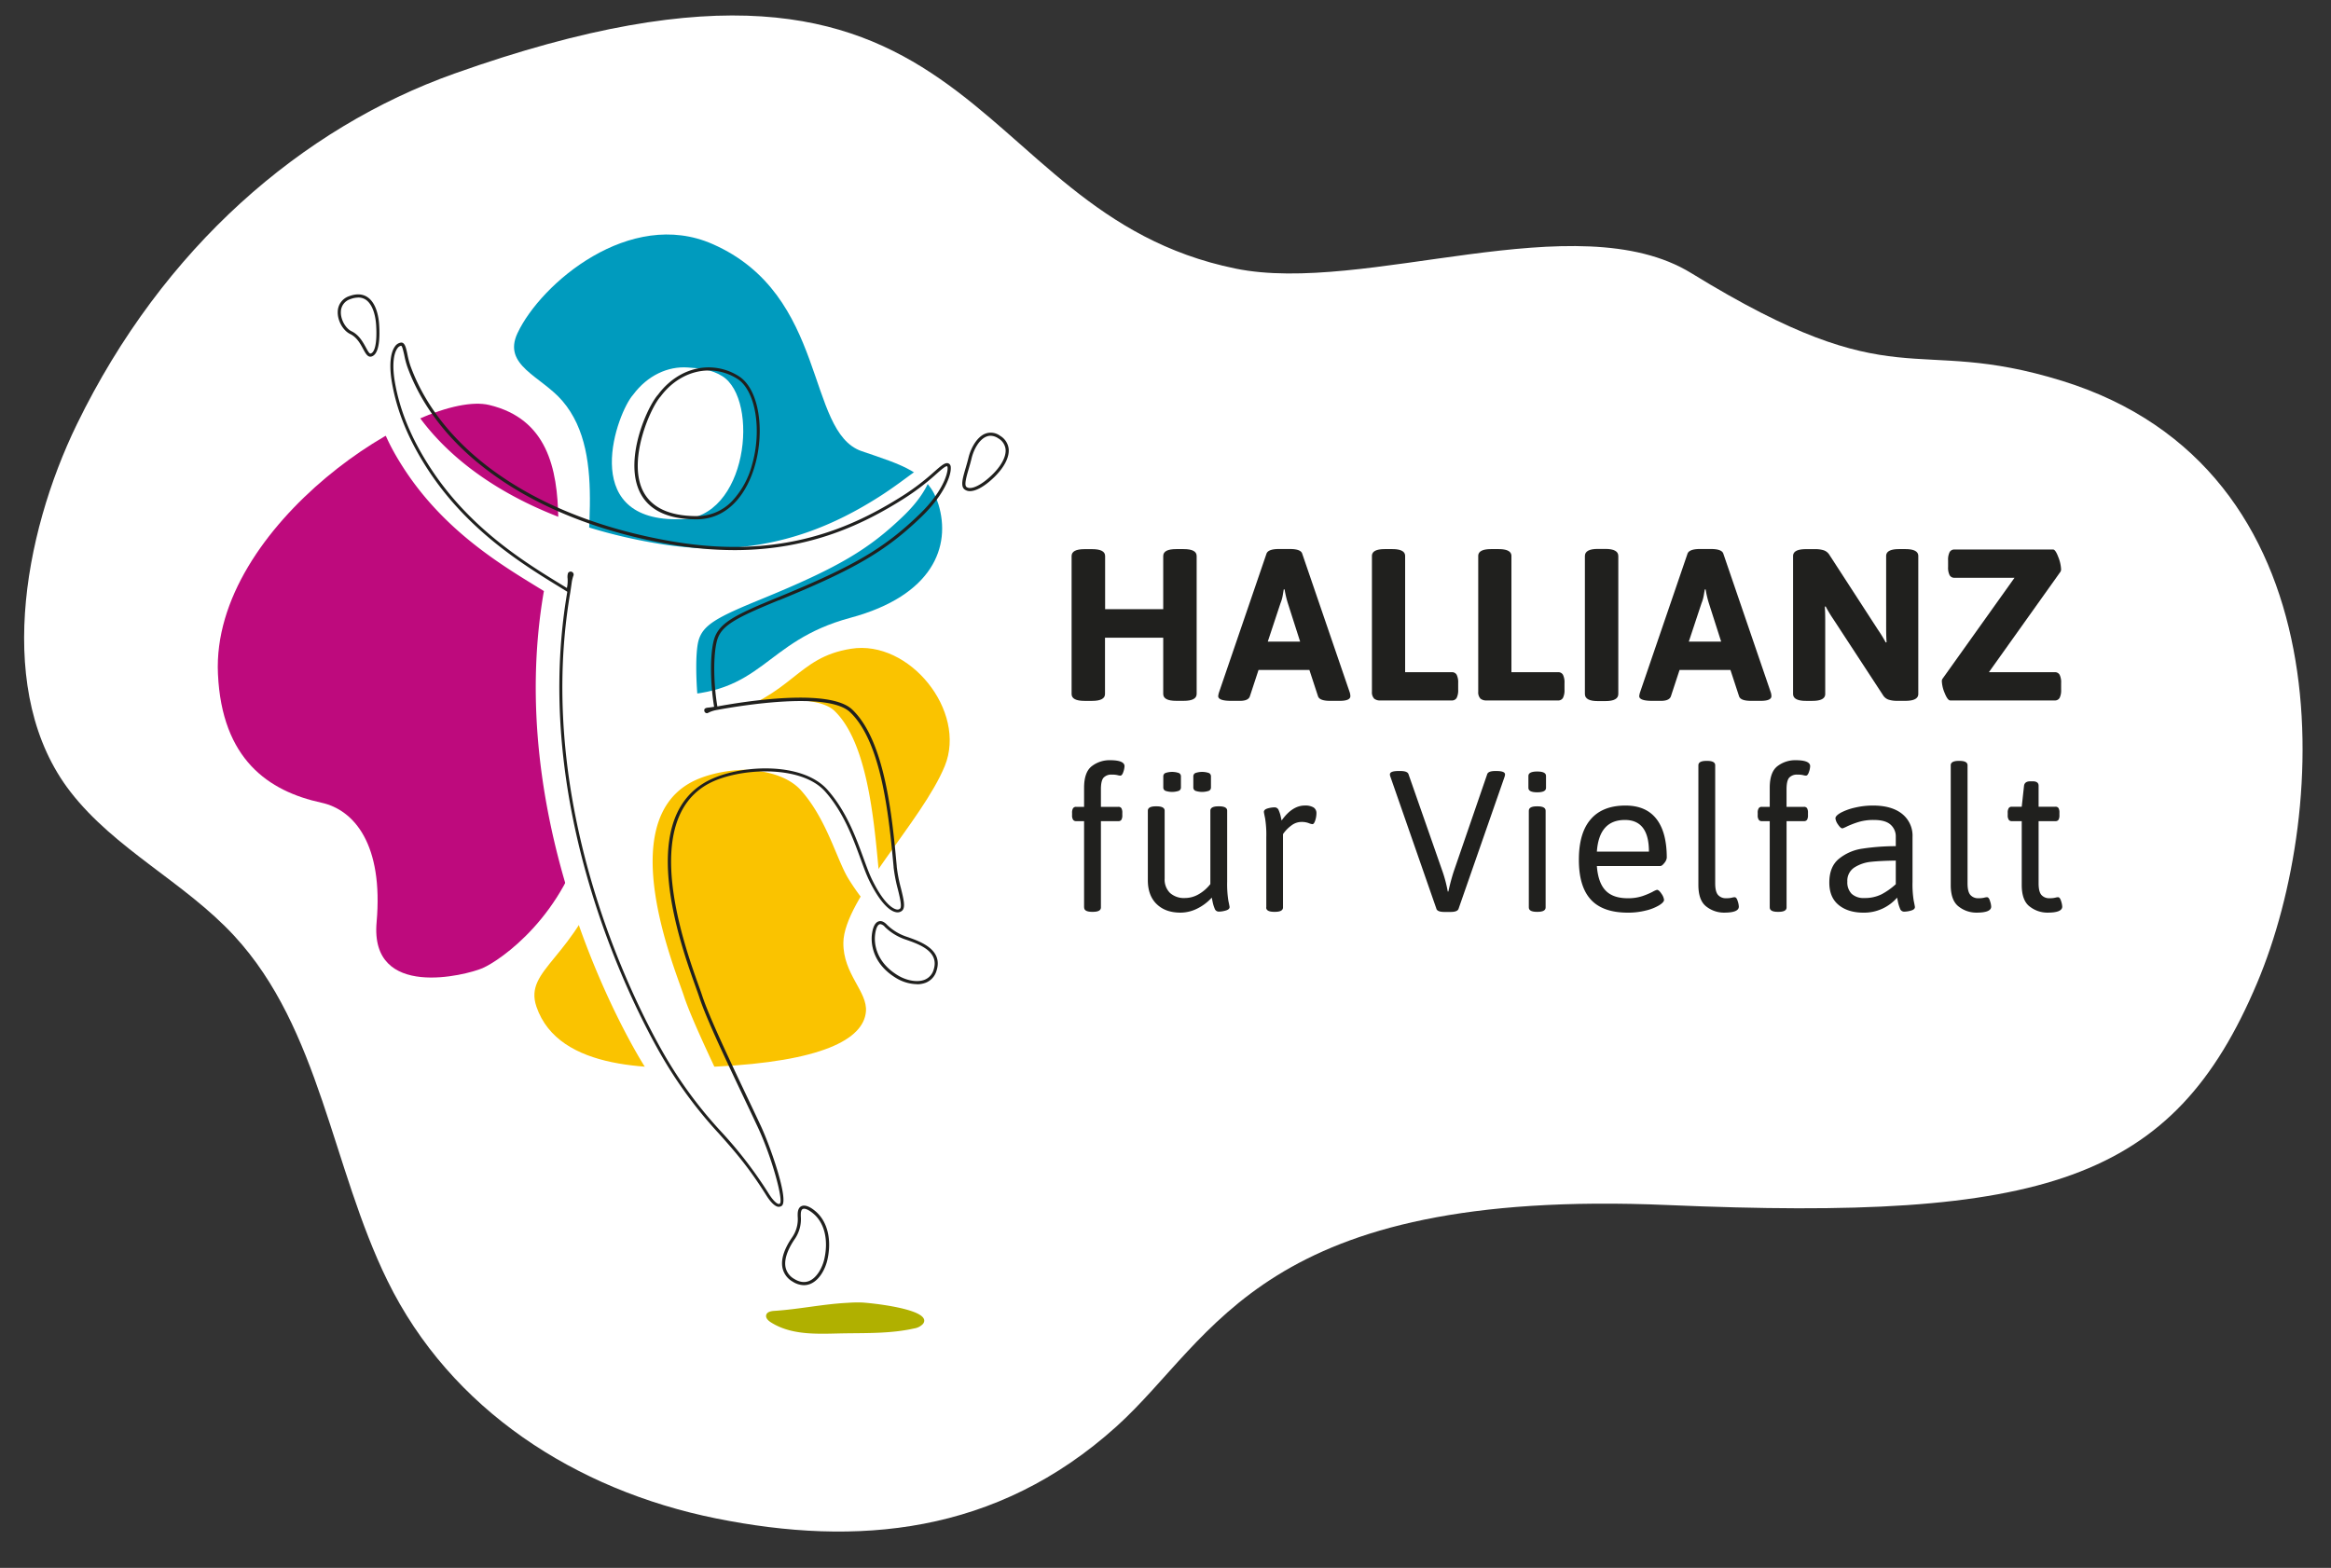 <svg id="Ebene_1" data-name="Ebene 1" xmlns="http://www.w3.org/2000/svg" viewBox="0 0 1013.78 682.01"><rect x="0" y="0" width="1013.78" height="682.01" fill="#333333" stroke="none"/><desc>Hallianz für Vielfalt – Halle/Saale</desc>
<defs><style>.cls-1{fill:#fff;}.cls-2{fill:#009bbe;}.cls-3{fill:#fac300;}.cls-4{fill:#be0a7d;}.cls-5{fill:#20201e;}.cls-6{fill:#b0b000;}</style></defs><path class="cls-1" d="M33.43,184.57C9.9,232.94-2.3,301.84,30.6,344.39c19.4,25.09,49.74,39.38,71.26,62.68,37.4,40.49,42.4,100.61,66.68,150.09,27.45,56,81.78,91,142.89,103.34s121.87,7.15,174.14-40c43.17-39,62.93-103.92,239.83-96.31,163.56,7,219.74-10,256.28-96.69,32-75.88,38.33-223.68-84.81-261.82-66.36-20.55-70.84,8.72-161.29-46.86-49.88-30.65-142.12,9.52-198.28-2C416.58,92.1,428.68-50.13,197.65,32,131.32,55.58,70.87,107.62,33.43,184.57Z"/><path class="cls-2" d="M225.06,144.93c-6.6,14.06,10.22,18.65,19.5,29.43,20.7,24.06,7.36,66.41,11.71,92.38,3,17.72,15,35.76,34.6,35.76,41.57,0,40.62-23.43,79-33.77,35.79-9.63,43.88-31,38.26-49.37-4.24-13.87-15.48-17-33.39-23.11-24.42-8.4-14.54-68-64.84-90.09C274,90.36,235.26,123.21,225.06,144.93Z"/><path class="cls-3" d="M366.79,410.07c.2-19.07,34.37-53,44.11-76.87s-15.39-55.05-40.75-51c-24,3.78-24.8,20.24-57.16,29.42-17.58,5-25.32-2.16-35.1,5.27-8.23,6.25-2.39,24.06-14.26,60.18-13.2,40.15-36,44.19-30.33,60.82,9.67,28.34,51.78,27.35,77.84,26.09,46.12-2.25,64.37-11.78,65.46-23.91C377.39,431.32,366.65,423.77,366.79,410.07Z"/><path class="cls-4" d="M212.79,176.17c50,12,19,85,33.23,107.91,13.29,21.39,19.77,28.09,8.77,76.09-8.71,38-37.15,57.63-45,61-7,3-49,13.88-46-20s-9.77-48.91-24-52c-23-5-43.29-18.82-45-56C91.79,228.17,184,169.26,212.79,176.17Z"/><path class="cls-5" d="M466.05,301.88v-60q0-3,5.62-3H475q5.63,0,5.63,3V265H505.9V241.86q0-3,5.63-3h3.28q5.63,0,5.63,3v60q0,3-5.63,3h-3.28q-5.62,0-5.63-3V277.4H480.58v24.48q0,3-5.63,3h-3.28q-5.62,0-5.62-3"/><path class="cls-5" d="M529.81,302.81a8.19,8.19,0,0,1,.37-1.68l20.64-60.31q.75-2,5.34-2H561c3.12,0,4.91.65,5.34,2L587,301.13a5.81,5.81,0,0,1,.29,1.68c0,1.38-1.57,2.06-4.69,2.06h-4.13q-4.59,0-5.25-2l-3.75-11.44H547.35l-3.76,11.44q-.65,2-4.31,2h-3.75c-3.81,0-5.72-.68-5.72-2.06m35.63-23.72L560.1,262.4a43.32,43.32,0,0,1-1.41-6h-.37c-.06.38-.21,1.21-.42,2.49a16.63,16.63,0,0,1-1,3.52l-5.53,16.69Z"/><path class="cls-5" d="M597.56,303.8a3.93,3.93,0,0,1-.89-2.86V241.86c0-2,1.87-3,5.63-3h3.18c3.76,0,5.63,1,5.63,3V292.4h20.26a2.31,2.31,0,0,1,2.16,1.13,7.45,7.45,0,0,1,.65,3.56V300a7.43,7.43,0,0,1-.65,3.56,2.31,2.31,0,0,1-2.16,1.13h-31a3.93,3.93,0,0,1-2.86-.89"/><path class="cls-5" d="M643.79,303.8a3.93,3.93,0,0,1-.89-2.86V241.86c0-2,1.88-3,5.63-3h3.19c3.75,0,5.62,1,5.62,3V292.4H677.6a2.31,2.31,0,0,1,2.16,1.13,7.44,7.44,0,0,1,.66,3.56V300a7.41,7.41,0,0,1-.66,3.56,2.31,2.31,0,0,1-2.16,1.13h-31a4,4,0,0,1-2.86-.89"/><path class="cls-5" d="M689.29,301.88v-60q0-3.11,5.62-3.1h3.29q5.63,0,5.62,3.1v60q0,3.09-5.62,3.09h-3.29q-5.62,0-5.62-3.09"/><path class="cls-5" d="M712.92,302.81a8.19,8.19,0,0,1,.37-1.68l20.64-60.31c.49-1.31,2.28-2,5.34-2h4.88q4.68,0,5.34,2l20.63,60.31a5.81,5.81,0,0,1,.29,1.68c0,1.38-1.57,2.06-4.69,2.06h-4.13c-3.07,0-4.81-.65-5.25-2l-3.75-11.44H730.46l-3.76,11.44c-.44,1.31-1.87,2-4.31,2h-3.75c-3.81,0-5.72-.68-5.72-2.06m35.63-23.72-5.34-16.69a43.32,43.32,0,0,1-1.41-6h-.37q-.1.57-.42,2.49a16.63,16.63,0,0,1-1,3.52l-5.53,16.69Z"/><path class="cls-5" d="M779.83,301.88v-60q0-3,5.63-3h4a11.79,11.79,0,0,1,3.75.51,4.67,4.67,0,0,1,2.44,2l21.1,32.54a59.35,59.35,0,0,1,3.38,5.53l.37-.09c-.12-1.44-.19-3.57-.19-6.38V241.86q0-3,5.63-3h2.72q5.63,0,5.63,3v60q0,3-5.63,3h-3.56a11.88,11.88,0,0,1-3.76-.52,4.6,4.6,0,0,1-2.43-2l-21.57-33A56.09,56.09,0,0,1,794,263.8l-.37.1c.12,1.43.18,3.56.18,6.37v31.61q0,3-5.62,3h-2.72q-5.62,0-5.63-3"/><path class="cls-5" d="M845.8,301.55a14.74,14.74,0,0,1-1.27-5.21,2,2,0,0,1,.19-.93l31.42-44.08H850.06a2.31,2.31,0,0,1-2.15-1.13,7.29,7.29,0,0,1-.66-3.56v-2.91a7.32,7.32,0,0,1,.66-3.56,2.31,2.31,0,0,1,2.15-1.13h42.86c.69,0,1.44,1.1,2.26,3.29a16.19,16.19,0,0,1,1.21,5.34,2,2,0,0,1-.46,1.31L865,292.4h28.6a2.31,2.31,0,0,1,2.16,1.13,7.45,7.45,0,0,1,.65,3.56V300a7.43,7.43,0,0,1-.65,3.56,2.29,2.29,0,0,1-2.16,1.13H848.19c-.75,0-1.55-1.05-2.39-3.14"/><path class="cls-5" d="M471.48,394.73V357.19H468a1.5,1.5,0,0,1-1.31-.61,3.51,3.51,0,0,1-.43-2v-1a3.57,3.57,0,0,1,.43-2,1.52,1.52,0,0,1,1.31-.61h3.48v-8.27q0-6.87,3.4-9.45a12.65,12.65,0,0,1,7.83-2.57c4.24,0,6.36.88,6.36,2.62a8.72,8.72,0,0,1-.52,2.48c-.35,1.07-.78,1.61-1.31,1.61a5.17,5.17,0,0,1-1.26-.22,10.74,10.74,0,0,0-2.48-.22,4.58,4.58,0,0,0-3.48,1.27c-.82.84-1.22,2.56-1.22,5.18v7.57h7.57a1.49,1.49,0,0,1,1.35.61,3.9,3.9,0,0,1,.39,2v1a3.84,3.84,0,0,1-.39,2,1.47,1.47,0,0,1-1.35.61H478.8v37.54c0,1.27-1.16,1.91-3.49,1.91H475c-2.33,0-3.49-.64-3.49-1.91"/><path class="cls-5" d="M503,393.24q-3.79-3.74-3.79-10.36V352.66c0-1.27,1.16-1.91,3.48-1.91h.35c2.32,0,3.48.64,3.48,1.91v29.53a8.22,8.22,0,0,0,2.31,6.22,9.11,9.11,0,0,0,6.58,2.22A11.8,11.8,0,0,0,521.3,389a17.21,17.21,0,0,0,5.1-4.44V352.66c0-1.27,1.16-1.91,3.48-1.91h.35c2.32,0,3.48.64,3.48,1.91v30.92a45.89,45.89,0,0,0,.52,8.23c.35,1.65.53,2.57.53,2.74,0,.7-.56,1.21-1.66,1.52a11,11,0,0,1-3.05.48,1.88,1.88,0,0,1-1.78-1.34,14.85,14.85,0,0,1-.87-2.84l-.39-1.91a21.15,21.15,0,0,1-6.36,4.79,16.35,16.35,0,0,1-7.23,1.74q-6.61,0-10.4-3.75M506.85,344a1.55,1.55,0,0,1-.92-1.44v-4.87a1.55,1.55,0,0,1,.92-1.44,9.09,9.09,0,0,1,5.83,0,1.55,1.55,0,0,1,.92,1.44v4.87a1.55,1.55,0,0,1-.92,1.44,9.09,9.09,0,0,1-5.83,0m13.06,0a1.55,1.55,0,0,1-.92-1.44v-4.87a1.55,1.55,0,0,1,.92-1.44,9.12,9.12,0,0,1,5.84,0,1.55,1.55,0,0,1,.91,1.44v4.87a1.55,1.55,0,0,1-.91,1.44,9.12,9.12,0,0,1-5.84,0"/><path class="cls-5" d="M550.73,394.73V364.16a44.72,44.72,0,0,0-.53-8.23c-.35-1.66-.52-2.57-.52-2.74q0-1.05,1.65-1.53a11.4,11.4,0,0,1,3-.47,1.88,1.88,0,0,1,1.79,1.26,14.69,14.69,0,0,1,.87,2.65l.39,1.83q4.62-6.53,10.1-6.53a7,7,0,0,1,3.79.83,2.86,2.86,0,0,1,1.26,2.57,10,10,0,0,1-.52,3.09c-.35,1.07-.75,1.61-1.22,1.61a6.15,6.15,0,0,1-1.7-.48,8.72,8.72,0,0,0-3.09-.48,7.25,7.25,0,0,0-4.35,1.53,15.33,15.33,0,0,0-3.66,3.78v31.88c0,1.27-1.16,1.91-3.48,1.91h-.35c-2.32,0-3.48-.64-3.48-1.91"/><path class="cls-5" d="M624.69,395.25,604.75,338a3.23,3.23,0,0,1-.26-1.13c0-1,1.24-1.48,3.74-1.48h.87c2,0,3.19.46,3.48,1.39l14.89,42.58a57.84,57.84,0,0,1,2.18,8.45h.26c.7-3.19,1.46-6,2.27-8.53l14.62-42.5c.3-.93,1.46-1.39,3.49-1.39h.52c2.5,0,3.75.49,3.75,1.48a4.11,4.11,0,0,1-.27,1.22l-19.94,57.21c-.29.93-1.45,1.39-3.48,1.39h-2.7c-2,0-3.19-.46-3.48-1.39"/><path class="cls-5" d="M664.72,342.74v-5.23c0-1.27,1.28-1.91,3.83-1.91s3.83.64,3.83,1.91v5.23c0,1.27-1.27,1.91-3.83,1.91s-3.83-.64-3.83-1.91m.18,52V352.67q0-1.92,3.48-1.92h.35q3.48,0,3.48,1.92v42.06c0,1.27-1.16,1.91-3.48,1.91h-.35c-2.32,0-3.48-.64-3.48-1.91"/><path class="cls-5" d="M691.89,391.33q-5.22-5.65-5.22-17.33t5.13-17.59q5.15-6,15.15-6,8.89,0,13.42,5.79t4.53,16.94a4.22,4.22,0,0,1-1,2.18c-.7.93-1.31,1.39-1.83,1.39H694.5q.53,7.23,3.75,10.62c2.14,2.27,5.37,3.4,9.66,3.4a19.8,19.8,0,0,0,6.32-.91,32.65,32.65,0,0,0,4.4-1.83,9.51,9.51,0,0,1,2-.92c.58,0,1.23.58,2,1.75a5.81,5.81,0,0,1,1.08,2.61c0,.69-.72,1.49-2.17,2.39a20.42,20.42,0,0,1-5.79,2.26A31.33,31.33,0,0,1,708,397q-10.89,0-16.11-5.66m25.25-20.9q0-13.76-10.45-13.76-11.22,0-12.19,13.76Z"/><path class="cls-5" d="M742.09,394.33c-2.29-1.76-3.44-4.89-3.44-9.36V332.9c0-1.28,1.16-1.92,3.49-1.92h.34q3.48,0,3.48,1.92v51.38c0,2.43.43,4.12,1.27,5.05a4.4,4.4,0,0,0,3.44,1.39,10.2,10.2,0,0,0,2.48-.22,5.71,5.71,0,0,1,1.26-.22c.53,0,1,.54,1.31,1.62a8.66,8.66,0,0,1,.52,2.48q0,2.61-6.35,2.61a12.44,12.44,0,0,1-7.8-2.66"/><path class="cls-5" d="M769.68,394.73V357.19h-3.49a1.48,1.48,0,0,1-1.3-.61,3.42,3.42,0,0,1-.44-2v-1a3.48,3.48,0,0,1,.44-2,1.5,1.5,0,0,1,1.3-.61h3.49v-8.27q0-6.87,3.39-9.45a12.66,12.66,0,0,1,7.84-2.57c4.23,0,6.35.88,6.35,2.62a8.72,8.72,0,0,1-.52,2.48c-.35,1.07-.78,1.61-1.3,1.61a5.23,5.23,0,0,1-1.27-.22,10.68,10.68,0,0,0-2.48-.22,4.58,4.58,0,0,0-3.48,1.27c-.81.84-1.22,2.56-1.22,5.18v7.57h7.58a1.51,1.51,0,0,1,1.35.61,3.9,3.9,0,0,1,.39,2v1a3.84,3.84,0,0,1-.39,2,1.49,1.49,0,0,1-1.35.61H777v37.54c0,1.27-1.16,1.91-3.48,1.91h-.35c-2.32,0-3.48-.64-3.48-1.91"/><path class="cls-5" d="M799.68,393.68c-2.72-2.2-4.09-5.46-4.09-9.75q0-6.89,4.14-10.32a20.87,20.87,0,0,1,10.14-4.44,96.78,96.78,0,0,1,14.63-1.09V364a6.77,6.77,0,0,0-2.26-5.27q-2.26-2.06-7.32-2.05a22.16,22.16,0,0,0-6.7.91,39.74,39.74,0,0,0-4.79,1.83,15.61,15.61,0,0,1-2.09.92c-.58,0-1.23-.58-2-1.74a5.72,5.72,0,0,1-1.09-2.62c0-.75.77-1.56,2.31-2.44a24.68,24.68,0,0,1,6.14-2.22,33.93,33.93,0,0,1,7.92-.91q8.1,0,12.63,3.62a12.13,12.13,0,0,1,4.53,10.05v19.51a45,45,0,0,0,.52,8.23c.35,1.65.52,2.57.52,2.74,0,.7-.55,1.21-1.65,1.52a11,11,0,0,1-3.05.48,1.87,1.87,0,0,1-1.78-1.34,15.87,15.87,0,0,1-.88-2.84l-.39-1.91A19,19,0,0,1,810.48,397q-6.71,0-10.8-3.31m18.51-4.61a30.18,30.18,0,0,0,6.31-4.45V374.35c-4.35.06-7.91.23-10.66.52a16.47,16.47,0,0,0-7.28,2.44,6.82,6.82,0,0,0-3.13,6.18,7.07,7.07,0,0,0,1.87,5.31,7.61,7.61,0,0,0,5.53,1.83,16.15,16.15,0,0,0,7.36-1.56"/><path class="cls-5" d="M851.84,394.33c-2.3-1.76-3.44-4.89-3.44-9.36V332.9q0-1.92,3.48-1.92h.35q3.48,0,3.48,1.92v51.38c0,2.43.42,4.12,1.26,5.05a4.4,4.4,0,0,0,3.44,1.39,10.3,10.3,0,0,0,2.49-.22,5.62,5.62,0,0,1,1.26-.22c.52,0,1,.54,1.3,1.62a8.75,8.75,0,0,1,.53,2.48q0,2.61-6.36,2.61a12.42,12.42,0,0,1-7.79-2.66"/><path class="cls-5" d="M882.72,394.33c-2.3-1.76-3.44-4.89-3.44-9.36V357.19h-4.36a1.48,1.48,0,0,1-1.3-.61,3.5,3.5,0,0,1-.44-2v-1.05a3.55,3.55,0,0,1,.44-2,1.5,1.5,0,0,1,1.3-.61h4.36l1-9.14c.18-1.28,1.1-1.92,2.79-1.92H884q2.61,0,2.61,1.92v9.14h7.32a1.5,1.5,0,0,1,1.35.61,3.88,3.88,0,0,1,.39,2v1.05a3.84,3.84,0,0,1-.39,2,1.48,1.48,0,0,1-1.35.61h-7.32v27.09c0,2.43.42,4.12,1.26,5.05a4.42,4.42,0,0,0,3.44,1.39,10.3,10.3,0,0,0,2.49-.22,5.71,5.71,0,0,1,1.26-.22c.52,0,1,.54,1.31,1.62a9,9,0,0,1,.52,2.48q0,2.61-6.36,2.61a12.42,12.42,0,0,1-7.79-2.66"/><path class="cls-6" d="M374.53,566.57c2.05,0,31.7,2.74,26.91,9.3a6.69,6.69,0,0,1-3.88,2c-9.56,2.15-19.65,2-29.39,2.11-11.34.15-23.29,1.3-32.87-4.75-1.17-.73-2.44-1.92-2.06-3.25s2.09-1.67,3.47-1.76c10.76-.67,21.37-3,32.14-3.51A56.5,56.5,0,0,1,374.53,566.57Z"/><path class="cls-1" d="M331.31,260.53c33.77-13.84,46.76-21.77,61.74-36.22,12-11.59,13.07-20.7,12.11-21.93-2-2.59-10.06,5.64-23.06,13.87-18.33,11.6-41.17,22-71.93,22.38a159,159,0,0,1-24.52-2.26c-55.87-9.36-100.44-36.68-115.09-76.94-1.64-4.5-2.28-12.13-5.76-10.06-.86.51-4.11,6.3-2.56,20.09,1.59,14.23,7.67,25.49,13.43,34.37,18.51,28.5,45,43.44,60.87,53.27v0c0,.25-.07.46-.1.61-16.72,98,32.48,187.43,42.91,204.57,17.3,28.42,27.89,31.93,44.84,57.48,3.19,4.81,5.61,7.38,8,5.23,2.67-2.41-4.11-24-9.23-35-8.33-17.81-21.67-44.94-25.51-56.71-3.92-12-30.28-74.76,3-92.91,5.94-3.23,14.55-5.27,23.24-5.52,9.87.3,19.38,3,24.72,9,11.34,12.76,15.57,30.47,20.79,38.74,9.87,15.62,13.37,15,15.41,13,1.58-1.56-1.86-10.66-2.6-18.5-2-21.33-5-54.39-19.11-67.89-3.36-3.22-10-4.49-17.64-4.68-12.56-1.22-29.45,2.76-39.49,4.46-2,.34-2-1.91-2.31-4.9-.8-8.78-1-19.67.2-24.9C305.43,271.85,311.69,268.56,331.31,260.53Z"/><path class="cls-1" d="M314.16,163.64c-4.67-2.95-10-3.45-14.93-3.78-8.74-.66-17.63,3.48-23.8,11.75-7,7.71-24.08,54.27,18.72,54.27h1.63C325.25,225.88,330.39,173.89,314.16,163.64Z"/><path class="cls-1" d="M144.92,129.48c-7.71,2.85-4.46,12.88.44,15.23,5.52,2.64,6.35,10.37,8.76,9.75,2.76-.71,3.27-6.72,2.91-12.83-.44-7.64-3.63-15.29-12.11-12.15"/><path class="cls-1" d="M427.35,190.13c-6.53-4.24-11.31,3.39-12.68,9.17s-3.91,11.47-2,13c2.21,1.81,7-.35,12.06-5.25,5.54-5.38,9.15-12.73,2.61-17"/><path class="cls-1" d="M337.83,539.65c3.14-4.57,2.52-8.58,2.52-10.35,0-4.42,3.26-3.82,6.81-.71,3.95,3.45,7,10.28,4.78,20.22-1.32,5.88-6.4,13.87-14.11,9.1s-3.15-13.7,0-18.26"/><path class="cls-1" d="M399.45,421.94c-2.39,7.61-11.46,6.06-16.53,3-8.72-5.28-10.84-12.83-10.31-18,.48-4.7,2.44-7.36,5.46-4.14,1.21,1.3,3.71,3.51,9.12,5.45,5.22,1.87,15,5.06,12.26,13.74"/><path class="cls-5" d="M308.3,161.15a23.19,23.19,0,0,1,12.38,3.64c7.89,5,10.81,22.14,6.37,37.46A36.73,36.73,0,0,1,318.36,218a21,21,0,0,1-15.34,6.5c-12.32,0-20.31-4-23.75-11.72-6-13.65,3.71-35.52,8-40.28l.05,0,0-.06c5.34-7.16,13-11.27,20.91-11.27m0-1.36c-8.14,0-16.26,4.12-22,11.82-7,7.71-26.09,54.27,16.71,54.27,29.48,0,34.61-52,18.39-62.24a24.42,24.42,0,0,0-13.11-3.85"/><path class="cls-5" d="M155.79,129.44a9.83,9.83,0,0,0-3.39.67,5.87,5.87,0,0,0-4.15,5.5c-.15,3.32,2,7.21,4.65,8.49,3.23,1.55,4.95,4.71,6.2,7,.79,1.45,1.52,2.82,2.1,2.68,1.92-.49,2.82-5,2.4-12.13-.31-5.5-2-9.62-4.55-11.3a5.84,5.84,0,0,0-3.26-.93m5.29,25.74c-1.33,0-2.19-1.59-3.17-3.41-1.23-2.27-2.76-5.09-5.6-6.45-3.17-1.51-5.59-5.9-5.42-9.77a7.23,7.23,0,0,1,5-6.71c3.08-1.14,5.72-1,7.86.39,4,2.64,5,8.88,5.17,12.36.33,5.69,0,12.65-3.42,13.53a1.88,1.88,0,0,1-.46.06m269.78,34.4a4.84,4.84,0,0,0-1.82.36c-3.21,1.28-5.56,5.7-6.46,9.51-.37,1.55-.81,3.07-1.24,4.54-1,3.42-2,7-1,7.83,1.85,1.51,6.44-.64,11.15-5.22,4.05-3.93,6.2-8,5.89-11.18a6.31,6.31,0,0,0-3.17-4.72,6.12,6.12,0,0,0-3.37-1.12m-8.95,24.08a3.7,3.7,0,0,1-2.41-.79c-1.76-1.44-.75-4.89.53-9.26.43-1.46.87-3,1.23-4.47,1-4.15,3.62-9,7.27-10.46a6.74,6.74,0,0,1,6.44.88,7.6,7.6,0,0,1,3.78,5.72c.35,3.59-1.94,8.07-6.29,12.3-4.06,3.94-7.84,6.08-10.55,6.08"/><path class="cls-5" d="M310.56,307.45c-.79.13-1.4.26-2.53.36-1.29.1-1.93.52-1.69,1.54a1.17,1.17,0,0,0,1.28.88,10.41,10.41,0,0,0,1.07-.5,14.34,14.34,0,0,1,3.06-.9c11.41-2.1,48.54-8.07,58,1,13.84,13.27,16.88,45.74,18.89,67.23l0,.23a68.23,68.23,0,0,0,1.88,9.66c.89,3.64,1.81,7.41.92,8.3a1.66,1.66,0,0,1-1.47.36c-1.12-.19-5.21-1.69-10.75-13.08-1.21-2.48-2.35-5.62-3.68-9.25-3.34-9.15-7.5-20.54-15.69-29.75-11.18-12.58-39.07-10.91-52.42-3.64s-18.77,22.09-16.49,44.24c1.84,17.86,8.2,35.63,11.62,45.17.64,1.79,1.16,3.24,1.51,4.3,3,9.29,11.85,27.88,19.63,44.28,2.11,4.44,4.12,8.69,5.91,12.51,6.14,13.14,11.21,31.89,9.55,33.19a.65.65,0,0,1-.56.13c-1-.18-2.62-1.85-4.2-4.37a182.27,182.27,0,0,0-20.69-27A186.88,186.88,0,0,1,290.82,462c-6.21-10.2-60.16-102.55-42.83-204.1.13-.78.46-3.08.73-5a18.08,18.08,0,0,1,.61-2.35,1.3,1.3,0,0,0-2.3-1.22,5.46,5.46,0,0,0-.18,2.24,14.47,14.47,0,0,1-.3,4.2l-2.19-1.34c-16-9.77-40.08-24.55-57.24-51-8.22-12.65-13.25-24.85-15.39-37.3-1.14-6.65-.73-12.11,1.11-14.61a2.5,2.5,0,0,1,1.58-1.11c.51-.06,1,2.39,1.39,4a37.75,37.75,0,0,0,1.36,5.2c14.08,38.68,57.3,67.61,115.61,77.39a161.25,161.25,0,0,0,26.6,2.3c33.35,0,56.66-11.58,73.95-22.53a105.61,105.61,0,0,0,13.91-10.6c2.25-2,4.2-3.69,4.74-3.31.67.9-.4,9.57-12.15,20.91-15.36,14.83-28.59,22.58-61.53,36.08-19.28,7.9-26.19,11.36-28,19.23-1.73,7.45-1.16,19.91.27,28.32m28.25-46.29c33.14-13.58,46.45-21.4,62-36.36,9.78-9.43,12.94-18,12.68-21.45a1.93,1.93,0,0,0-.65-1.52c-1.45-1-3.13.44-6.46,3.36a103.24,103.24,0,0,1-13.73,10.48c-21.36,13.52-52,28-99.6,20-57.83-9.69-100.66-38.29-114.57-76.5a38.31,38.31,0,0,1-1.3-5c-.63-3-1.14-5.32-2.9-5.08a3.77,3.77,0,0,0-2.5,1.64c-2.08,2.84-2.57,8.54-1.35,15.65,2.17,12.64,7.27,25,15.58,37.81,17.33,26.68,41.62,41.55,57.68,51.39l3,1.86a1.77,1.77,0,0,0,0,.2c-17.41,102,36.77,194.79,43,205a188,188,0,0,0,23,30.55c6.57,7.38,12.77,14.35,20.56,26.8,1.31,2.09,3.27,4.65,5.12,5a1.72,1.72,0,0,0,.39,0,2,2,0,0,0,1.24-.43c3.19-2.5-4.9-25.71-9.16-34.84-1.79-3.82-3.8-8.07-5.91-12.51-7.76-16.37-16.57-34.92-19.57-44.12-.35-1.07-.87-2.53-1.52-4.34-6.34-17.68-25.61-71.51,4.24-87.76,12.67-6.89,40.17-8.56,50.76,3.35,8,9,12.12,20.28,15.43,29.32,1.34,3.66,2.49,6.83,3.73,9.37,4,8.2,8.27,13.24,11.74,13.83a3,3,0,0,0,2.66-.74c1.44-1.43.6-4.85-.56-9.59a65.15,65.15,0,0,1-1.84-9.46l0-.23c-2-21.69-5.1-54.46-19.3-68.08-9.88-9.47-46.61-3.65-58.72-1.41-1.43-8.28-2-20.63-.32-28,1.6-6.9,7.24-10.09,27.2-18.27"/><path class="cls-5" d="M382.87,402a.89.89,0,0,0-.32.05c-1,.32-1.74,2.2-2,4.89-.26,2.5-.29,11.17,10,17.38,3.15,1.91,7.93,3.24,11.48,1.9a6.65,6.65,0,0,0,4.05-4.5c2.45-7.8-6.2-10.89-11.37-12.73l-.47-.17a23.56,23.56,0,0,1-9.39-5.62,3.22,3.22,0,0,0-1.95-1.2m15.91,26.11a18.2,18.2,0,0,1-9-2.62c-11-6.63-10.91-16-10.64-18.69.35-3.37,1.39-5.52,2.94-6,1.15-.39,2.39.12,3.69,1.51a22.3,22.3,0,0,0,8.85,5.27l.48.17c5.26,1.88,15.05,5.37,12.2,14.42a7.92,7.92,0,0,1-4.86,5.36,10.57,10.57,0,0,1-3.7.62M349.71,525.8a1.4,1.4,0,0,0-.56.1c-.72.33-.87,1.48-.87,2.39,0,.22,0,.46,0,.74a15.24,15.24,0,0,1-2.67,10c-1.87,2.72-4.87,7.92-3.95,12.29a7.69,7.69,0,0,0,3.75,5c2.32,1.43,4.52,1.73,6.53.88,3.38-1.42,5.73-5.82,6.57-9.55,1.83-8.15.12-15.46-4.57-19.56-1.69-1.47-3.24-2.3-4.25-2.3m-.07,33.25a9.36,9.36,0,0,1-4.92-1.56,9,9,0,0,1-4.37-5.89c-1-4.62,1.73-9.81,4.17-13.34h0a13.89,13.89,0,0,0,2.42-9.18c0-.29,0-.56,0-.79,0-1.9.56-3.12,1.67-3.62,1.48-.67,3.71.17,6.27,2.4,5.06,4.44,6.93,12.24,5,20.89-.84,3.77-3.28,8.79-7.36,10.51a7.3,7.3,0,0,1-2.85.58"/></svg>